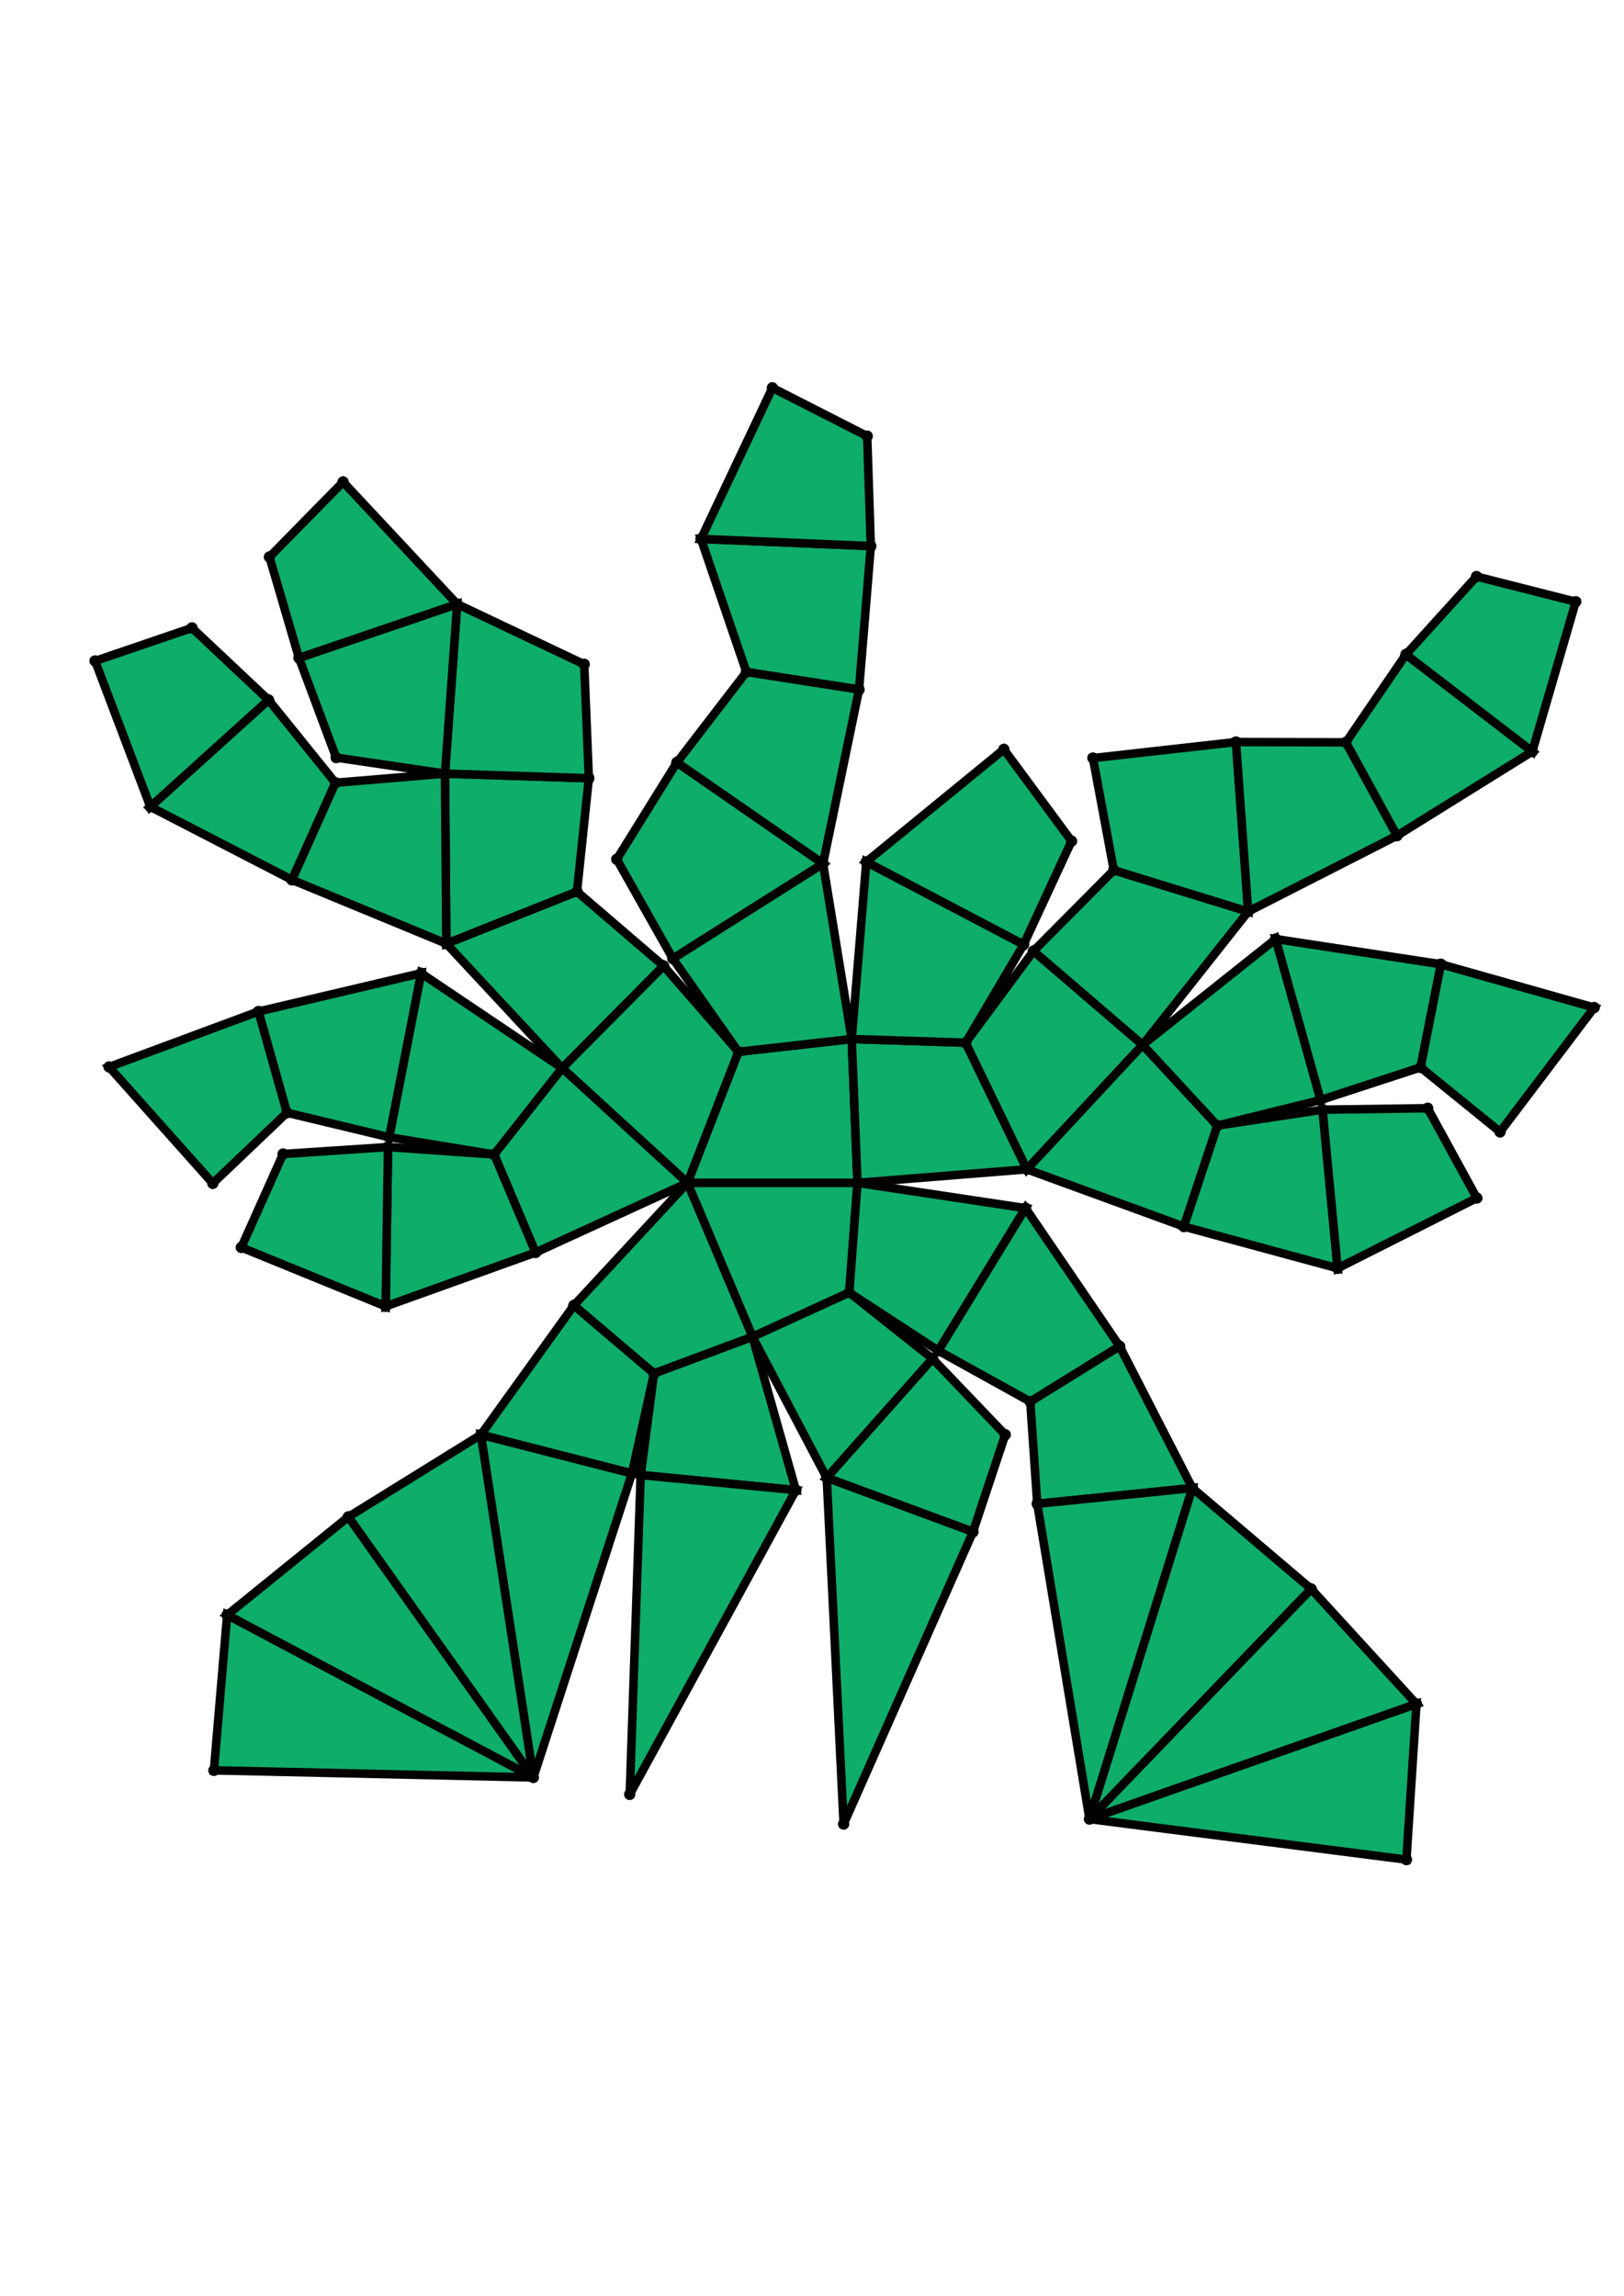 <?xml version="1.0" encoding="UTF-8" standalone="yes"?>
<!DOCTYPE svg PUBLIC "-//W3C//DTD SVG 1.0//EN" "http://www.w3.org/TR/2001/REC-SVG-20010904/DTD/svg10.dtd">
<!-- generated using polymake; Michael Joswig, Georg Loho, Benjamin Lorenz, Rico Raber; license CC BY-NC-SA 3.0; see polymake.org and matchthenet.de -->
<svg height="841pt" id="document" viewBox="0 -608.314 572 608.314" width="595pt" xmlns="http://www.w3.org/2000/svg" xmlns:svg="http://www.w3.org/2000/svg" xmlns:xlink="http://www.w3.org/1999/xlink">
	<title id="document_title">planar_net_</title>
	<polygon points="242.147,-291.831 302.012,-291.831 299.987,-342.49 260.087,-337.988 " style="fill: rgb(14,173,105); fill-opacity: 1; stroke: rgb(0,0,0); stroke-width: 3" />
	<polygon points="299.122,-253.209 302.012,-291.831 242.147,-291.831 265.049,-237.614 " style="fill: rgb(14,173,105); fill-opacity: 1; stroke: rgb(0,0,0); stroke-width: 3" />
	<polygon points="299.987,-342.49 302.012,-291.831 361.686,-296.61 340.119,-341.188 " style="fill: rgb(14,173,105); fill-opacity: 1; stroke: rgb(0,0,0); stroke-width: 3" />
	<polygon points="242.147,-291.831 260.087,-337.988 233.699,-368.254 197.995,-332.26 " style="fill: rgb(14,173,105); fill-opacity: 1; stroke: rgb(0,0,0); stroke-width: 3" />
	<polygon points="361.211,-282.921 302.012,-291.831 299.122,-253.209 330.493,-232.717 " style="fill: rgb(14,173,105); fill-opacity: 1; stroke: rgb(0,0,0); stroke-width: 3" />
	<polygon points="242.147,-291.831 202.132,-248.671 230.348,-224.691 265.049,-237.614 " style="fill: rgb(14,173,105); fill-opacity: 1; stroke: rgb(0,0,0); stroke-width: 3" />
	<polygon points="340.119,-341.188 361.686,-296.61 402.47,-340.434 364.007,-373.463 " style="fill: rgb(14,173,105); fill-opacity: 1; stroke: rgb(0,0,0); stroke-width: 3" />
	<polygon points="328.464,-229.903 299.122,-253.209 265.049,-237.614 291.188,-187.967 " style="fill: rgb(14,173,105); fill-opacity: 1; stroke: rgb(0,0,0); stroke-width: 3" />
	<polygon points="242.147,-291.831 197.995,-332.26 174.044,-301.822 188.642,-267.311 " style="fill: rgb(14,173,105); fill-opacity: 1; stroke: rgb(0,0,0); stroke-width: 3" />
	<polygon points="361.211,-282.921 330.493,-232.717 362.884,-214.771 394.355,-234.285 " style="fill: rgb(14,173,105); fill-opacity: 1; stroke: rgb(0,0,0); stroke-width: 3" />
	<polygon points="280.315,-183.623 265.049,-237.614 230.348,-224.691 225.657,-188.946 " style="fill: rgb(14,173,105); fill-opacity: 1; stroke: rgb(0,0,0); stroke-width: 3" />
	<polygon points="197.995,-332.26 233.699,-368.254 203.221,-394.396 157.211,-376.083 " style="fill: rgb(14,173,105); fill-opacity: 1; stroke: rgb(0,0,0); stroke-width: 3" />
	<polygon points="402.47,-340.434 361.686,-296.61 416.978,-276.44 428.775,-312.006 " style="fill: rgb(14,173,105); fill-opacity: 1; stroke: rgb(0,0,0); stroke-width: 3" />
	<polygon points="328.464,-229.903 291.188,-187.967 342.699,-168.93 354.06,-203.144 " style="fill: rgb(14,173,105); fill-opacity: 1; stroke: rgb(0,0,0); stroke-width: 3" />
	<polygon points="197.995,-332.26 148.317,-365.666 137.068,-307.895 174.044,-301.822 " style="fill: rgb(14,173,105); fill-opacity: 1; stroke: rgb(0,0,0); stroke-width: 3" />
	<polygon points="202.132,-248.671 169.373,-203.119 222.571,-189.488 230.348,-224.691 " style="fill: rgb(14,173,105); fill-opacity: 1; stroke: rgb(0,0,0); stroke-width: 3" />
	<polygon points="364.007,-373.463 402.47,-340.434 439.626,-387.373 392.301,-401.955 " style="fill: rgb(14,173,105); fill-opacity: 1; stroke: rgb(0,0,0); stroke-width: 3" />
	<polygon points="280.315,-183.623 225.657,-188.946 221.801,-76.474 " style="fill: rgb(14,173,105); fill-opacity: 1; stroke: rgb(0,0,0); stroke-width: 3" />
	<polygon points="203.221,-394.396 207.4,-434.331 156.727,-435.947 157.211,-376.083 " style="fill: rgb(14,173,105); fill-opacity: 1; stroke: rgb(0,0,0); stroke-width: 3" />
	<polygon points="188.642,-267.311 174.044,-301.822 136.665,-304.449 135.836,-248.347 " style="fill: rgb(14,173,105); fill-opacity: 1; stroke: rgb(0,0,0); stroke-width: 3" />
	<polygon points="402.47,-340.434 428.775,-312.006 465.148,-321.01 449.323,-377.699 " style="fill: rgb(14,173,105); fill-opacity: 1; stroke: rgb(0,0,0); stroke-width: 3" />
	<polygon points="394.355,-234.285 362.884,-214.771 365.335,-178.804 419.969,-184.364 " style="fill: rgb(14,173,105); fill-opacity: 1; stroke: rgb(0,0,0); stroke-width: 3" />
	<polygon points="342.699,-168.93 291.188,-187.967 297.139,-66.027 " style="fill: rgb(14,173,105); fill-opacity: 1; stroke: rgb(0,0,0); stroke-width: 3" />
	<polygon points="137.068,-307.895 148.317,-365.666 91.027,-352.179 101.06,-316.534 " style="fill: rgb(14,173,105); fill-opacity: 1; stroke: rgb(0,0,0); stroke-width: 3" />
	<polygon points="222.571,-189.488 169.373,-203.119 187.85,-82.44 " style="fill: rgb(14,173,105); fill-opacity: 1; stroke: rgb(0,0,0); stroke-width: 3" />
	<polygon points="392.301,-401.955 439.626,-387.373 435.33,-447.084 384.948,-441.429 " style="fill: rgb(14,173,105); fill-opacity: 1; stroke: rgb(0,0,0); stroke-width: 3" />
	<polygon points="428.775,-312.006 416.978,-276.44 471.129,-261.751 465.825,-317.608 " style="fill: rgb(14,173,105); fill-opacity: 1; stroke: rgb(0,0,0); stroke-width: 3" />
	<polygon points="207.4,-434.331 205.773,-474.452 161.023,-495.658 156.727,-435.947 " style="fill: rgb(14,173,105); fill-opacity: 1; stroke: rgb(0,0,0); stroke-width: 3" />
	<polygon points="157.211,-376.083 156.727,-435.947 118.128,-432.744 102.81,-398.547 " style="fill: rgb(14,173,105); fill-opacity: 1; stroke: rgb(0,0,0); stroke-width: 3" />
	<polygon points="135.836,-248.347 136.665,-304.449 99.716,-302 84.99,-269.093 " style="fill: rgb(14,173,105); fill-opacity: 1; stroke: rgb(0,0,0); stroke-width: 3" />
	<polygon points="449.323,-377.699 465.148,-321.01 500.351,-332.497 507.507,-368.828 " style="fill: rgb(14,173,105); fill-opacity: 1; stroke: rgb(0,0,0); stroke-width: 3" />
	<polygon points="419.969,-184.364 365.335,-178.804 383.735,-67.78 " style="fill: rgb(14,173,105); fill-opacity: 1; stroke: rgb(0,0,0); stroke-width: 3" />
	<polygon points="262.89,-471.736 302.566,-465.567 306.712,-516.096 246.899,-518.604 " style="fill: rgb(14,173,105); fill-opacity: 1; stroke: rgb(0,0,0); stroke-width: 3" />
	<polygon points="169.373,-203.119 122.692,-174.196 187.85,-82.44 " style="fill: rgb(14,173,105); fill-opacity: 1; stroke: rgb(0,0,0); stroke-width: 3" />
	<polygon points="435.33,-447.084 439.626,-387.373 492.06,-414.107 474.061,-446.973 " style="fill: rgb(14,173,105); fill-opacity: 1; stroke: rgb(0,0,0); stroke-width: 3" />
	<polygon points="465.825,-317.608 471.129,-261.751 520.157,-286.49 502.851,-318.115 " style="fill: rgb(14,173,105); fill-opacity: 1; stroke: rgb(0,0,0); stroke-width: 3" />
	<polygon points="156.727,-435.947 161.023,-495.658 105.302,-476.705 118.411,-441.601 " style="fill: rgb(14,173,105); fill-opacity: 1; stroke: rgb(0,0,0); stroke-width: 3" />
	<polygon points="101.06,-316.534 91.027,-352.179 38.424,-332.659 74.962,-291.662 " style="fill: rgb(14,173,105); fill-opacity: 1; stroke: rgb(0,0,0); stroke-width: 3" />
	<polygon points="419.969,-184.364 383.735,-67.78 461.825,-148.815 " style="fill: rgb(14,173,105); fill-opacity: 1; stroke: rgb(0,0,0); stroke-width: 3" />
	<polygon points="246.899,-518.604 306.712,-516.096 305.442,-554.806 272.053,-571.814 " style="fill: rgb(14,173,105); fill-opacity: 1; stroke: rgb(0,0,0); stroke-width: 3" />
	<polygon points="102.81,-398.547 118.128,-432.744 94.586,-461.896 52.953,-424.283 " style="fill: rgb(14,173,105); fill-opacity: 1; stroke: rgb(0,0,0); stroke-width: 3" />
	<polygon points="500.351,-332.497 528.351,-309.787 561.5,-353.569 507.507,-368.828 " style="fill: rgb(14,173,105); fill-opacity: 1; stroke: rgb(0,0,0); stroke-width: 3" />
	<polygon points="161.023,-495.658 120.845,-538.667 94.902,-512.244 105.302,-476.705 " style="fill: rgb(14,173,105); fill-opacity: 1; stroke: rgb(0,0,0); stroke-width: 3" />
	<polygon points="122.692,-174.196 80.001,-139.652 187.85,-82.44 " style="fill: rgb(14,173,105); fill-opacity: 1; stroke: rgb(0,0,0); stroke-width: 3" />
	<polygon points="474.061,-446.973 492.06,-414.107 539.704,-443.741 495.201,-477.912 " style="fill: rgb(14,173,105); fill-opacity: 1; stroke: rgb(0,0,0); stroke-width: 3" />
	<polygon points="52.953,-424.283 94.586,-461.896 67.621,-487.276 33.5,-475.638 " style="fill: rgb(14,173,105); fill-opacity: 1; stroke: rgb(0,0,0); stroke-width: 3" />
	<polygon points="461.825,-148.815 383.735,-67.78 498.899,-108.302 " style="fill: rgb(14,173,105); fill-opacity: 1; stroke: rgb(0,0,0); stroke-width: 3" />
	<polygon points="80.001,-139.652 75.34,-84.935 187.85,-82.44 " style="fill: rgb(14,173,105); fill-opacity: 1; stroke: rgb(0,0,0); stroke-width: 3" />
	<polygon points="495.201,-477.912 539.704,-443.741 554.995,-496.485 520.054,-505.362 " style="fill: rgb(14,173,105); fill-opacity: 1; stroke: rgb(0,0,0); stroke-width: 3" />
	<polygon points="498.899,-108.302 383.735,-67.78 495.363,-53.5 " style="fill: rgb(14,173,105); fill-opacity: 1; stroke: rgb(0,0,0); stroke-width: 3" />
	<polygon points="299.987,-342.49 340.119,-341.188 360.536,-375.763 305.121,-404.876 " style="fill: rgb(14,173,105); fill-opacity: 1; stroke: rgb(0,0,0); stroke-width: 3" />
	<polygon points="260.087,-337.988 299.987,-342.49 289.889,-404.267 236.975,-370.824 " style="fill: rgb(14,173,105); fill-opacity: 1; stroke: rgb(0,0,0); stroke-width: 3" />
	<polygon points="305.121,-404.876 360.536,-375.763 377.423,-412.193 353.58,-444.501 " style="fill: rgb(14,173,105); fill-opacity: 1; stroke: rgb(0,0,0); stroke-width: 3" />
	<polygon points="236.975,-370.824 289.889,-404.267 238.422,-439.898 217.234,-405.79 " style="fill: rgb(14,173,105); fill-opacity: 1; stroke: rgb(0,0,0); stroke-width: 3" />
	<polygon points="238.422,-439.898 289.889,-404.267 302.566,-465.567 262.89,-471.736 " style="fill: rgb(14,173,105); fill-opacity: 1; stroke: rgb(0,0,0); stroke-width: 3" />
	<circle cx="242.147" cy="-291.831" r="2" style="fill: rgb(0,0,0)" />
	<circle cx="302.012" cy="-291.831" r="2" style="fill: rgb(0,0,0)" />
	<circle cx="299.987" cy="-342.49" r="2" style="fill: rgb(0,0,0)" />
	<circle cx="260.087" cy="-337.988" r="2" style="fill: rgb(0,0,0)" />
	<circle cx="265.049" cy="-237.614" r="2" style="fill: rgb(0,0,0)" />
	<circle cx="299.122" cy="-253.209" r="2" style="fill: rgb(0,0,0)" />
	<circle cx="361.686" cy="-296.61" r="2" style="fill: rgb(0,0,0)" />
	<circle cx="340.119" cy="-341.188" r="2" style="fill: rgb(0,0,0)" />
	<circle cx="233.699" cy="-368.254" r="2" style="fill: rgb(0,0,0)" />
	<circle cx="197.995" cy="-332.26" r="2" style="fill: rgb(0,0,0)" />
	<circle cx="289.889" cy="-404.267" r="2" style="fill: rgb(0,0,0)" />
	<circle cx="236.975" cy="-370.824" r="2" style="fill: rgb(0,0,0)" />
	<circle cx="330.493" cy="-232.717" r="2" style="fill: rgb(0,0,0)" />
	<circle cx="361.211" cy="-282.921" r="2" style="fill: rgb(0,0,0)" />
	<circle cx="202.132" cy="-248.671" r="2" style="fill: rgb(0,0,0)" />
	<circle cx="230.348" cy="-224.691" r="2" style="fill: rgb(0,0,0)" />
	<circle cx="291.188" cy="-187.967" r="2" style="fill: rgb(0,0,0)" />
	<circle cx="328.464" cy="-229.903" r="2" style="fill: rgb(0,0,0)" />
	<circle cx="402.47" cy="-340.434" r="2" style="fill: rgb(0,0,0)" />
	<circle cx="364.007" cy="-373.463" r="2" style="fill: rgb(0,0,0)" />
	<circle cx="360.536" cy="-375.763" r="2" style="fill: rgb(0,0,0)" />
	<circle cx="305.121" cy="-404.876" r="2" style="fill: rgb(0,0,0)" />
	<circle cx="174.044" cy="-301.822" r="2" style="fill: rgb(0,0,0)" />
	<circle cx="188.642" cy="-267.311" r="2" style="fill: rgb(0,0,0)" />
	<circle cx="203.221" cy="-394.396" r="2" style="fill: rgb(0,0,0)" />
	<circle cx="157.211" cy="-376.083" r="2" style="fill: rgb(0,0,0)" />
	<circle cx="238.422" cy="-439.898" r="2" style="fill: rgb(0,0,0)" />
	<circle cx="217.234" cy="-405.79" r="2" style="fill: rgb(0,0,0)" />
	<circle cx="362.884" cy="-214.771" r="2" style="fill: rgb(0,0,0)" />
	<circle cx="394.355" cy="-234.285" r="2" style="fill: rgb(0,0,0)" />
	<circle cx="225.657" cy="-188.946" r="2" style="fill: rgb(0,0,0)" />
	<circle cx="280.315" cy="-183.623" r="2" style="fill: rgb(0,0,0)" />
	<circle cx="169.373" cy="-203.119" r="2" style="fill: rgb(0,0,0)" />
	<circle cx="222.571" cy="-189.488" r="2" style="fill: rgb(0,0,0)" />
	<circle cx="342.699" cy="-168.93" r="2" style="fill: rgb(0,0,0)" />
	<circle cx="354.06" cy="-203.144" r="2" style="fill: rgb(0,0,0)" />
	<circle cx="416.978" cy="-276.44" r="2" style="fill: rgb(0,0,0)" />
	<circle cx="428.775" cy="-312.006" r="2" style="fill: rgb(0,0,0)" />
	<circle cx="439.626" cy="-387.373" r="2" style="fill: rgb(0,0,0)" />
	<circle cx="392.301" cy="-401.955" r="2" style="fill: rgb(0,0,0)" />
	<circle cx="377.423" cy="-412.193" r="2" style="fill: rgb(0,0,0)" />
	<circle cx="353.58" cy="-444.501" r="2" style="fill: rgb(0,0,0)" />
	<circle cx="148.317" cy="-365.666" r="2" style="fill: rgb(0,0,0)" />
	<circle cx="137.068" cy="-307.895" r="2" style="fill: rgb(0,0,0)" />
	<circle cx="136.665" cy="-304.449" r="2" style="fill: rgb(0,0,0)" />
	<circle cx="135.836" cy="-248.347" r="2" style="fill: rgb(0,0,0)" />
	<circle cx="207.4" cy="-434.331" r="2" style="fill: rgb(0,0,0)" />
	<circle cx="156.727" cy="-435.947" r="2" style="fill: rgb(0,0,0)" />
	<circle cx="302.566" cy="-465.567" r="2" style="fill: rgb(0,0,0)" />
	<circle cx="262.89" cy="-471.736" r="2" style="fill: rgb(0,0,0)" />
	<circle cx="365.335" cy="-178.804" r="2" style="fill: rgb(0,0,0)" />
	<circle cx="419.969" cy="-184.364" r="2" style="fill: rgb(0,0,0)" />
	<circle cx="221.801" cy="-76.474" r="2" style="fill: rgb(0,0,0)" />
	<circle cx="187.85" cy="-82.44" r="2" style="fill: rgb(0,0,0)" />
	<circle cx="297.139" cy="-66.027" r="2" style="fill: rgb(0,0,0)" />
	<circle cx="465.148" cy="-321.01" r="2" style="fill: rgb(0,0,0)" />
	<circle cx="449.323" cy="-377.699" r="2" style="fill: rgb(0,0,0)" />
	<circle cx="471.129" cy="-261.751" r="2" style="fill: rgb(0,0,0)" />
	<circle cx="465.825" cy="-317.608" r="2" style="fill: rgb(0,0,0)" />
	<circle cx="435.33" cy="-447.084" r="2" style="fill: rgb(0,0,0)" />
	<circle cx="384.948" cy="-441.429" r="2" style="fill: rgb(0,0,0)" />
	<circle cx="91.027" cy="-352.179" r="2" style="fill: rgb(0,0,0)" />
	<circle cx="101.06" cy="-316.534" r="2" style="fill: rgb(0,0,0)" />
	<circle cx="99.716" cy="-302" r="2" style="fill: rgb(0,0,0)" />
	<circle cx="84.99" cy="-269.093" r="2" style="fill: rgb(0,0,0)" />
	<circle cx="205.773" cy="-474.452" r="2" style="fill: rgb(0,0,0)" />
	<circle cx="161.023" cy="-495.658" r="2" style="fill: rgb(0,0,0)" />
	<circle cx="118.128" cy="-432.744" r="2" style="fill: rgb(0,0,0)" />
	<circle cx="102.81" cy="-398.547" r="2" style="fill: rgb(0,0,0)" />
	<circle cx="306.712" cy="-516.096" r="2" style="fill: rgb(0,0,0)" />
	<circle cx="246.899" cy="-518.604" r="2" style="fill: rgb(0,0,0)" />
	<circle cx="383.735" cy="-67.78" r="2" style="fill: rgb(0,0,0)" />
	<circle cx="122.692" cy="-174.196" r="2" style="fill: rgb(0,0,0)" />
	<circle cx="500.351" cy="-332.497" r="2" style="fill: rgb(0,0,0)" />
	<circle cx="507.507" cy="-368.828" r="2" style="fill: rgb(0,0,0)" />
	<circle cx="520.157" cy="-286.49" r="2" style="fill: rgb(0,0,0)" />
	<circle cx="502.851" cy="-318.115" r="2" style="fill: rgb(0,0,0)" />
	<circle cx="492.06" cy="-414.107" r="2" style="fill: rgb(0,0,0)" />
	<circle cx="474.061" cy="-446.973" r="2" style="fill: rgb(0,0,0)" />
	<circle cx="38.424" cy="-332.659" r="2" style="fill: rgb(0,0,0)" />
	<circle cx="74.962" cy="-291.662" r="2" style="fill: rgb(0,0,0)" />
	<circle cx="105.302" cy="-476.705" r="2" style="fill: rgb(0,0,0)" />
	<circle cx="118.411" cy="-441.601" r="2" style="fill: rgb(0,0,0)" />
	<circle cx="94.586" cy="-461.896" r="2" style="fill: rgb(0,0,0)" />
	<circle cx="52.953" cy="-424.283" r="2" style="fill: rgb(0,0,0)" />
	<circle cx="305.442" cy="-554.806" r="2" style="fill: rgb(0,0,0)" />
	<circle cx="272.053" cy="-571.814" r="2" style="fill: rgb(0,0,0)" />
	<circle cx="461.825" cy="-148.815" r="2" style="fill: rgb(0,0,0)" />
	<circle cx="80.001" cy="-139.652" r="2" style="fill: rgb(0,0,0)" />
	<circle cx="528.351" cy="-309.787" r="2" style="fill: rgb(0,0,0)" />
	<circle cx="561.5" cy="-353.569" r="2" style="fill: rgb(0,0,0)" />
	<circle cx="539.704" cy="-443.741" r="2" style="fill: rgb(0,0,0)" />
	<circle cx="495.201" cy="-477.912" r="2" style="fill: rgb(0,0,0)" />
	<circle cx="120.845" cy="-538.667" r="2" style="fill: rgb(0,0,0)" />
	<circle cx="94.902" cy="-512.244" r="2" style="fill: rgb(0,0,0)" />
	<circle cx="67.621" cy="-487.276" r="2" style="fill: rgb(0,0,0)" />
	<circle cx="33.5" cy="-475.638" r="2" style="fill: rgb(0,0,0)" />
	<circle cx="498.899" cy="-108.302" r="2" style="fill: rgb(0,0,0)" />
	<circle cx="75.34" cy="-84.935" r="2" style="fill: rgb(0,0,0)" />
	<circle cx="554.995" cy="-496.485" r="2" style="fill: rgb(0,0,0)" />
	<circle cx="520.054" cy="-505.362" r="2" style="fill: rgb(0,0,0)" />
	<circle cx="495.363" cy="-53.5" r="2" style="fill: rgb(0,0,0)" />
	<!-- 
	Generated using the Perl SVG Module V2.64
	by Ronan Oger
	Info: http://www.roitsystems.com/
 -->
</svg>